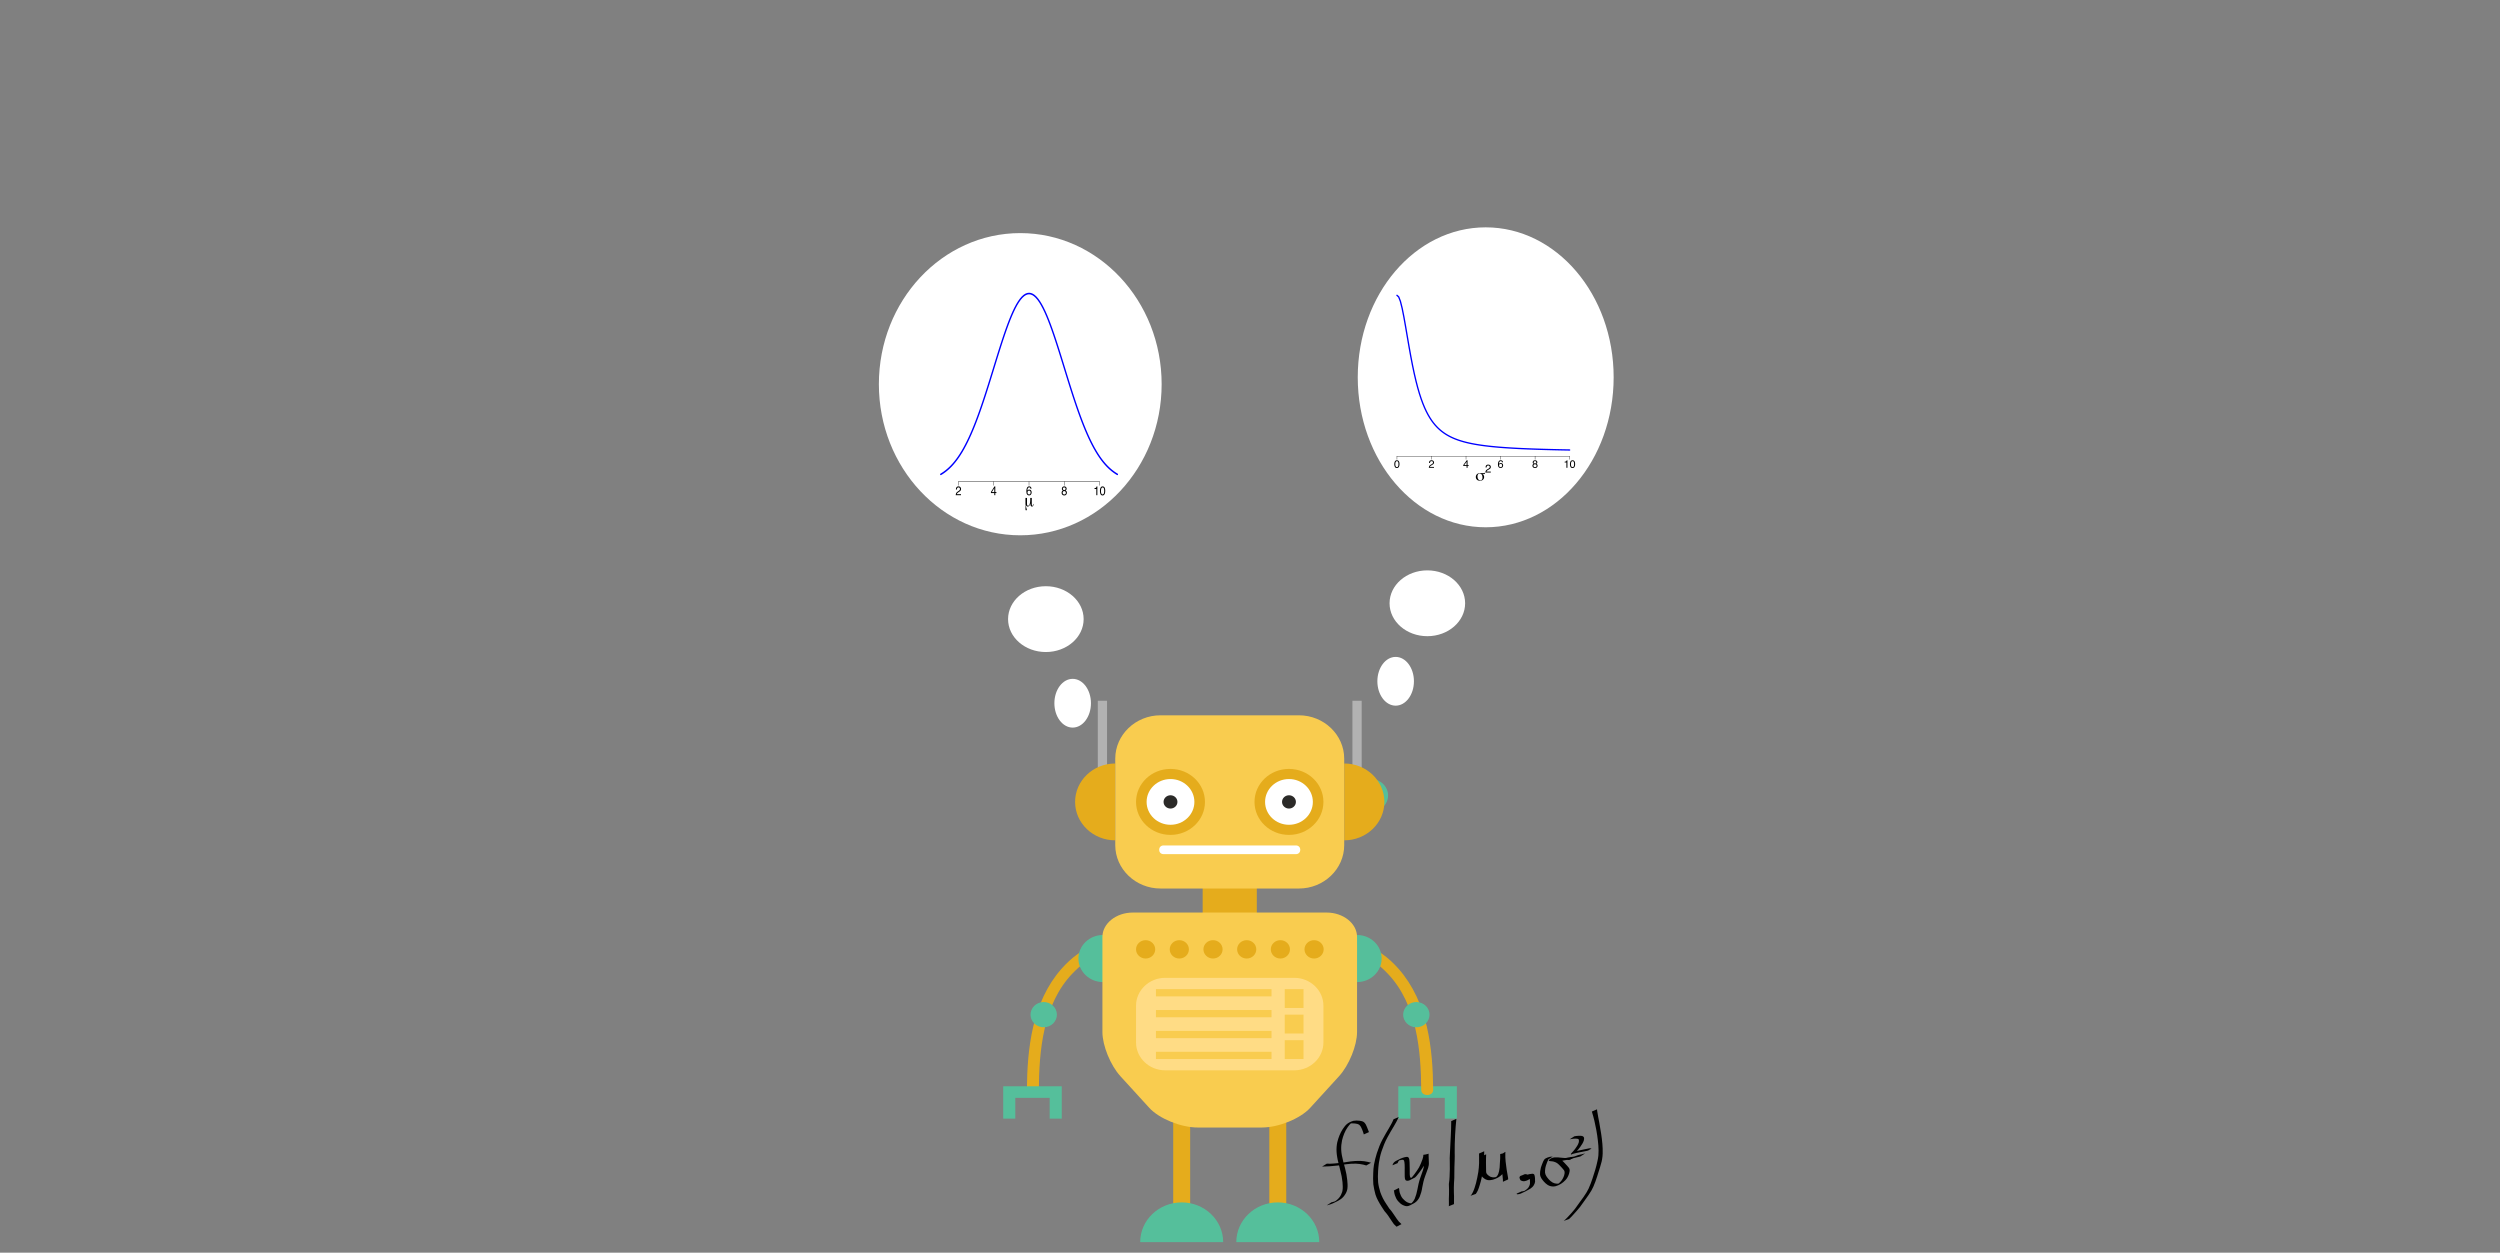 <?xml version="1.0" encoding="UTF-8" standalone="no"?>
<svg
   xmlns:dc="http://purl.org/dc/elements/1.1/"
   xmlns:cc="http://creativecommons.org/ns#"
   xmlns:rdf="http://www.w3.org/1999/02/22-rdf-syntax-ns#"
   xmlns:svg="http://www.w3.org/2000/svg"
   xmlns="http://www.w3.org/2000/svg"
   xmlns:xlink="http://www.w3.org/1999/xlink"
   xmlns:sodipodi="http://sodipodi.sourceforge.net/DTD/sodipodi-0.dtd"
   xmlns:inkscape="http://www.inkscape.org/namespaces/inkscape"
   version="1.1"
   id="svg226"
   xml:space="preserve"
   width="1143.06"
   height="572.742"
   viewBox="0 0 1143.06 572.742"
   sodipodi:docname="robot1_likelihood.svg.svg"
   inkscape:version="1.0.1 (c497b03c, 2020-09-10)"><rect x="0" y="0" width="1143.06" height="572.742" fill="#808080" stroke="none"/><defs
     id="defs230"><clipPath
       clipPathUnits="userSpaceOnUse"
       id="clipPath716"><path
         d="m 2941.42,1473.47 c -7.96,2.69 1.2,-1.23 7,-6.71 16.63,-15.73 27.79,-37.46 37.91,-59.61 55.88,-122.37 53.78,-275.22 52.43,-406.26 -0.43,-41.929 64.57,-41.902 65,0 1.51,147.15 -1.53,308.17 -63.87,444.67 -15.88,34.77 -42.62,77.52 -81.19,90.58 -39.81,13.5 -56.76,-49.29 -17.28,-62.67 z"
         id="path714" /></clipPath><clipPath
       clipPathUnits="userSpaceOnUse"
       id="clipPath740"><path
         d="m 2269.61,1473.47 c 7.96,2.69 -1.2,-1.23 -7,-6.71 -16.63,-15.73 -27.8,-37.46 -37.91,-59.61 -55.88,-122.37 -53.78,-275.22 -52.43,-406.26 0.43,-41.929 -64.57,-41.902 -65,0 -1.52,147.15 1.53,308.17 63.86,444.67 15.88,34.77 42.63,77.52 81.19,90.58 39.82,13.5 56.76,-49.29 17.29,-62.67 z"
         id="path738" /></clipPath><g
       id="g857"><symbol
         overflow="visible"
         id="glyph0-0"><path
           style="stroke:none"
           d="M 0.781,0 V -17.219 H 14.438 V 0 Z m 11.5,-2.156 V -15.062 H 2.938 v 12.906 z m 0,0"
           id="path830" /></symbol><symbol
         overflow="visible"
         id="glyph0-1"><path
           style="stroke:none"
           d="M 0.75,0 C 0.832,-1.445 1.129,-2.703 1.641,-3.766 2.16,-4.836 3.176,-5.812 4.688,-6.688 L 6.938,-8 c 1.008,-0.582 1.719,-1.082 2.125,-1.5 0.633,-0.645 0.953,-1.383 0.953,-2.219 0,-0.977 -0.293,-1.754 -0.875,-2.328 -0.586,-0.57 -1.367,-0.859 -2.344,-0.859 -1.449,0 -2.449,0.547 -3,1.641 -0.293,0.586 -0.453,1.398 -0.484,2.438 H 1.156 c 0.031,-1.457 0.301,-2.648 0.812,-3.578 0.914,-1.625 2.531,-2.438 4.844,-2.438 1.914,0 3.316,0.523 4.203,1.562 0.895,1.043 1.344,2.199 1.344,3.469 0,1.344 -0.477,2.492 -1.422,3.438 C 10.383,-7.812 9.406,-7.141 8,-6.359 L 6.391,-5.469 c -0.773,0.43 -1.375,0.836 -1.812,1.219 -0.781,0.68 -1.273,1.43 -1.469,2.25 h 9.156 v 2 z m 0,0"
           id="path833" /></symbol><symbol
         overflow="visible"
         id="glyph0-2"><path
           style="stroke:none"
           d="m 7.938,-5.938 v -7.609 L 2.562,-5.938 Z M 7.969,0 V -4.109 H 0.609 v -2.062 l 7.688,-10.656 h 1.781 V -5.938 h 2.469 v 1.828 h -2.469 V 0 Z m 0,0"
           id="path836" /></symbol><symbol
         overflow="visible"
         id="glyph0-3"><path
           style="stroke:none"
           d="m 7.016,-16.859 c 1.875,0 3.18,0.492 3.922,1.469 0.738,0.969 1.109,1.969 1.109,3 H 9.969 c -0.125,-0.664 -0.328,-1.188 -0.609,-1.562 C 8.859,-14.648 8.094,-15 7.062,-15 c -1.188,0 -2.133,0.547 -2.828,1.641 -0.688,1.086 -1.074,2.641 -1.156,4.672 0.488,-0.707 1.098,-1.238 1.828,-1.594 0.676,-0.312 1.426,-0.469 2.25,-0.469 1.406,0 2.629,0.453 3.672,1.359 1.051,0.898 1.578,2.234 1.578,4.016 0,1.523 -0.496,2.871 -1.484,4.047 C 9.93,-0.148 8.52,0.438 6.688,0.438 5.113,0.438 3.754,-0.156 2.609,-1.344 1.473,-2.539 0.906,-4.551 0.906,-7.375 c 0,-2.082 0.254,-3.852 0.766,-5.312 0.969,-2.781 2.75,-4.172 5.344,-4.172 z M 6.875,-1.438 c 1.102,0 1.93,-0.375 2.484,-1.125 0.551,-0.75 0.828,-1.629 0.828,-2.641 0,-0.863 -0.25,-1.68 -0.75,-2.453 -0.492,-0.781 -1.383,-1.172 -2.672,-1.172 -0.906,0 -1.703,0.305 -2.391,0.906 -0.68,0.605 -1.016,1.512 -1.016,2.719 0,1.062 0.305,1.961 0.922,2.688 0.625,0.719 1.488,1.078 2.594,1.078 z m 0,0"
           id="path839" /></symbol><symbol
         overflow="visible"
         id="glyph0-4"><path
           style="stroke:none"
           d="m 6.531,-9.75 c 0.926,0 1.648,-0.258 2.172,-0.781 C 9.234,-11.051 9.5,-11.672 9.5,-12.391 c 0,-0.625 -0.25,-1.195 -0.75,-1.719 -0.5,-0.52 -1.266,-0.781 -2.297,-0.781 -1.012,0 -1.746,0.262 -2.203,0.781 -0.449,0.523 -0.672,1.137 -0.672,1.844 0,0.781 0.289,1.398 0.875,1.844 C 5.035,-9.973 5.727,-9.75 6.531,-9.75 Z m 0.125,8.312 c 0.977,0 1.789,-0.266 2.438,-0.797 0.645,-0.531 0.969,-1.316 0.969,-2.359 0,-1.082 -0.336,-1.906 -1,-2.469 C 8.395,-7.625 7.539,-7.906 6.5,-7.906 c -1,0 -1.824,0.289 -2.469,0.859 -0.637,0.574 -0.953,1.367 -0.953,2.375 0,0.875 0.289,1.637 0.875,2.281 C 4.535,-1.754 5.438,-1.438 6.656,-1.438 Z m -3,-7.5 c -0.586,-0.25 -1.043,-0.547 -1.375,-0.891 -0.617,-0.625 -0.922,-1.438 -0.922,-2.438 0,-1.25 0.453,-2.32 1.359,-3.219 0.906,-0.895 2.191,-1.344 3.859,-1.344 1.602,0 2.863,0.43 3.781,1.281 0.914,0.844 1.375,1.828 1.375,2.953 0,1.055 -0.266,1.902 -0.797,2.547 -0.305,0.367 -0.766,0.727 -1.391,1.078 0.695,0.324 1.242,0.695 1.641,1.109 0.75,0.781 1.125,1.797 1.125,3.047 0,1.469 -0.5,2.719 -1.5,3.75 -0.992,1.031 -2.391,1.547 -4.203,1.547 -1.637,0 -3.016,-0.445 -4.141,-1.328 -1.125,-0.895 -1.688,-2.188 -1.688,-3.875 0,-0.988 0.238,-1.844 0.719,-2.562 0.488,-0.727 1.207,-1.281 2.156,-1.656 z m 0,0"
           id="path842" /></symbol><symbol
         overflow="visible"
         id="glyph0-5"><path
           style="stroke:none"
           d="M 2.297,-11.891 V -13.5 c 1.52,-0.145 2.582,-0.391 3.188,-0.734 0.602,-0.352 1.051,-1.18 1.344,-2.484 H 8.5 V 0 H 6.25 v -11.891 z m 0,0"
           id="path845" /></symbol><symbol
         overflow="visible"
         id="glyph0-6"><path
           style="stroke:none"
           d="m 6.5,-16.781 c 2.164,0 3.734,0.898 4.703,2.688 0.75,1.375 1.125,3.266 1.125,5.672 0,2.281 -0.34,4.172 -1.016,5.672 -0.992,2.137 -2.602,3.203 -4.828,3.203 -2.023,0 -3.523,-0.875 -4.5,-2.625 C 1.16,-3.629 0.75,-5.586 0.75,-8.047 c 0,-1.906 0.242,-3.547 0.734,-4.922 0.926,-2.539 2.598,-3.812 5.016,-3.812 z m -0.031,15.312 c 1.094,0 1.961,-0.484 2.609,-1.453 0.656,-0.969 0.984,-2.77 0.984,-5.406 0,-1.906 -0.234,-3.473 -0.703,-4.703 -0.469,-1.238 -1.383,-1.859 -2.734,-1.859 -1.242,0 -2.152,0.59 -2.734,1.766 -0.574,1.168 -0.859,2.887 -0.859,5.156 0,1.711 0.188,3.086 0.562,4.125 0.562,1.586 1.52,2.375 2.875,2.375 z m 0,0"
           id="path848" /></symbol><symbol
         overflow="visible"
         id="glyph1-0"><path
           style="stroke:none"
           d="m 1.797,6.359 v -31.75 h 18 v 31.75 z m 2.016,-2 h 13.984 v -27.719 H 3.812 Z m 0,0"
           id="path851" /></symbol><symbol
         overflow="visible"
         id="glyph1-1"><path
           style="stroke:none"
           d="m 5.984,-5.5 c 0,1.688 0.164,2.824 0.5,3.406 0.332,0.574 0.93,0.859 1.797,0.859 1.383,0 2.523,-0.961 3.422,-2.891 0.906,-1.926 1.359,-4.379 1.359,-7.359 v -4.688 h 3.328 v 11.812 c 0,1.074 0.109,1.867 0.328,2.375 0.219,0.5 0.562,0.75 1.031,0.75 0.508,0 0.895,-0.242 1.156,-0.734 0.258,-0.5 0.391,-1.238 0.391,-2.219 V -4.672 H 20.062 c 0.008,0.094 0.016,0.199 0.016,0.312 0.008,0.105 0.016,0.262 0.016,0.469 0,1.344 -0.289,2.383 -0.859,3.109 -0.562,0.73 -1.359,1.094 -2.391,1.094 -1.211,0 -2.121,-0.508 -2.734,-1.531 C 13.504,-2.25 13.195,-3.801 13.188,-5.875 12.633,-3.738 11.895,-2.172 10.969,-1.172 10.051,-0.18 8.891,0.312 7.484,0.312 6.43,0.312 5.555,0 4.859,-0.625 c -0.688,-0.625 -1.168,-1.547 -1.438,-2.766 -0.023,0.219 -0.031,0.559 -0.031,1.016 0,1.512 0.383,3.195 1.156,5.062 0.77,1.875 1.156,2.984 1.156,3.328 0,0.469 -0.137,0.836 -0.406,1.109 C 5.023,7.395 4.656,7.531 4.188,7.531 3.633,7.531 3.238,7.332 3,6.938 2.758,6.539 2.641,5.898 2.641,5.016 c 0,-0.219 0.02,-0.918 0.062,-2.094 C 2.754,1.742 2.781,0.676 2.781,-0.281 2.781,-1.145 2.758,-2.363 2.719,-3.938 2.688,-5.508 2.672,-6.645 2.672,-7.344 v -8.828 h 3.312 z m 0,0"
           id="path854" /></symbol></g><g
       id="g1585"><symbol
         overflow="visible"
         id="glyph0-0-5"><path
           style="stroke:none"
           d="M 0.781,0 V -17.219 H 14.438 V 0 Z m 11.5,-2.156 V -15.062 H 2.938 v 12.906 z m 0,0"
           id="path1552" /></symbol><symbol
         overflow="visible"
         id="glyph0-1-5"><path
           style="stroke:none"
           d="m 6.5,-16.781 c 2.164,0 3.734,0.898 4.703,2.688 0.75,1.375 1.125,3.266 1.125,5.672 0,2.281 -0.34,4.172 -1.016,5.672 -0.992,2.137 -2.602,3.203 -4.828,3.203 -2.023,0 -3.523,-0.875 -4.5,-2.625 C 1.16,-3.629 0.75,-5.586 0.75,-8.047 c 0,-1.906 0.242,-3.547 0.734,-4.922 0.926,-2.539 2.598,-3.812 5.016,-3.812 z m -0.031,15.312 c 1.094,0 1.961,-0.484 2.609,-1.453 0.656,-0.969 0.984,-2.77 0.984,-5.406 0,-1.906 -0.234,-3.473 -0.703,-4.703 -0.469,-1.238 -1.383,-1.859 -2.734,-1.859 -1.242,0 -2.152,0.59 -2.734,1.766 -0.574,1.168 -0.859,2.887 -0.859,5.156 0,1.711 0.188,3.086 0.562,4.125 0.562,1.586 1.52,2.375 2.875,2.375 z m 0,0"
           id="path1555" /></symbol><symbol
         overflow="visible"
         id="glyph0-2-6"><path
           style="stroke:none"
           d="M 0.75,0 C 0.832,-1.445 1.129,-2.703 1.641,-3.766 2.16,-4.836 3.176,-5.812 4.688,-6.688 L 6.938,-8 c 1.008,-0.582 1.719,-1.082 2.125,-1.5 0.633,-0.645 0.953,-1.383 0.953,-2.219 0,-0.977 -0.293,-1.754 -0.875,-2.328 -0.586,-0.57 -1.367,-0.859 -2.344,-0.859 -1.449,0 -2.449,0.547 -3,1.641 -0.293,0.586 -0.453,1.398 -0.484,2.438 H 1.156 c 0.031,-1.457 0.301,-2.648 0.812,-3.578 0.914,-1.625 2.531,-2.438 4.844,-2.438 1.914,0 3.316,0.523 4.203,1.562 0.895,1.043 1.344,2.199 1.344,3.469 0,1.344 -0.477,2.492 -1.422,3.438 C 10.383,-7.812 9.406,-7.141 8,-6.359 L 6.391,-5.469 c -0.773,0.43 -1.375,0.836 -1.812,1.219 -0.781,0.68 -1.273,1.43 -1.469,2.25 h 9.156 v 2 z m 0,0"
           id="path1558" /></symbol><symbol
         overflow="visible"
         id="glyph0-3-3"><path
           style="stroke:none"
           d="m 7.938,-5.938 v -7.609 L 2.562,-5.938 Z M 7.969,0 V -4.109 H 0.609 v -2.062 l 7.688,-10.656 h 1.781 V -5.938 h 2.469 v 1.828 h -2.469 V 0 Z m 0,0"
           id="path1561" /></symbol><symbol
         overflow="visible"
         id="glyph0-4-2"><path
           style="stroke:none"
           d="m 7.016,-16.859 c 1.875,0 3.18,0.492 3.922,1.469 0.738,0.969 1.109,1.969 1.109,3 H 9.969 c -0.125,-0.664 -0.328,-1.188 -0.609,-1.562 C 8.859,-14.648 8.094,-15 7.062,-15 c -1.188,0 -2.133,0.547 -2.828,1.641 -0.688,1.086 -1.074,2.641 -1.156,4.672 0.488,-0.707 1.098,-1.238 1.828,-1.594 0.676,-0.312 1.426,-0.469 2.25,-0.469 1.406,0 2.629,0.453 3.672,1.359 1.051,0.898 1.578,2.234 1.578,4.016 0,1.523 -0.496,2.871 -1.484,4.047 C 9.93,-0.148 8.52,0.438 6.688,0.438 5.113,0.438 3.754,-0.156 2.609,-1.344 1.473,-2.539 0.906,-4.551 0.906,-7.375 c 0,-2.082 0.254,-3.852 0.766,-5.312 0.969,-2.781 2.75,-4.172 5.344,-4.172 z M 6.875,-1.438 c 1.102,0 1.93,-0.375 2.484,-1.125 0.551,-0.75 0.828,-1.629 0.828,-2.641 0,-0.863 -0.25,-1.68 -0.75,-2.453 -0.492,-0.781 -1.383,-1.172 -2.672,-1.172 -0.906,0 -1.703,0.305 -2.391,0.906 -0.68,0.605 -1.016,1.512 -1.016,2.719 0,1.062 0.305,1.961 0.922,2.688 0.625,0.719 1.488,1.078 2.594,1.078 z m 0,0"
           id="path1564" /></symbol><symbol
         overflow="visible"
         id="glyph0-5-6"><path
           style="stroke:none"
           d="m 6.531,-9.75 c 0.926,0 1.648,-0.258 2.172,-0.781 C 9.234,-11.051 9.5,-11.672 9.5,-12.391 c 0,-0.625 -0.25,-1.195 -0.75,-1.719 -0.5,-0.52 -1.266,-0.781 -2.297,-0.781 -1.012,0 -1.746,0.262 -2.203,0.781 -0.449,0.523 -0.672,1.137 -0.672,1.844 0,0.781 0.289,1.398 0.875,1.844 C 5.035,-9.973 5.727,-9.75 6.531,-9.75 Z m 0.125,8.312 c 0.977,0 1.789,-0.266 2.438,-0.797 0.645,-0.531 0.969,-1.316 0.969,-2.359 0,-1.082 -0.336,-1.906 -1,-2.469 C 8.395,-7.625 7.539,-7.906 6.5,-7.906 c -1,0 -1.824,0.289 -2.469,0.859 -0.637,0.574 -0.953,1.367 -0.953,2.375 0,0.875 0.289,1.637 0.875,2.281 C 4.535,-1.754 5.438,-1.438 6.656,-1.438 Z m -3,-7.5 c -0.586,-0.25 -1.043,-0.547 -1.375,-0.891 -0.617,-0.625 -0.922,-1.438 -0.922,-2.438 0,-1.25 0.453,-2.32 1.359,-3.219 0.906,-0.895 2.191,-1.344 3.859,-1.344 1.602,0 2.863,0.43 3.781,1.281 0.914,0.844 1.375,1.828 1.375,2.953 0,1.055 -0.266,1.902 -0.797,2.547 -0.305,0.367 -0.766,0.727 -1.391,1.078 0.695,0.324 1.242,0.695 1.641,1.109 0.75,0.781 1.125,1.797 1.125,3.047 0,1.469 -0.5,2.719 -1.5,3.75 -0.992,1.031 -2.391,1.547 -4.203,1.547 -1.637,0 -3.016,-0.445 -4.141,-1.328 -1.125,-0.895 -1.688,-2.188 -1.688,-3.875 0,-0.988 0.238,-1.844 0.719,-2.562 0.488,-0.727 1.207,-1.281 2.156,-1.656 z m 0,0"
           id="path1567" /></symbol><symbol
         overflow="visible"
         id="glyph0-6-8"><path
           style="stroke:none"
           d="M 2.297,-11.891 V -13.5 c 1.52,-0.145 2.582,-0.391 3.188,-0.734 0.602,-0.352 1.051,-1.18 1.344,-2.484 H 8.5 V 0 H 6.25 v -11.891 z m 0,0"
           id="path1570" /></symbol><symbol
         overflow="visible"
         id="glyph1-0-9"><path
           style="stroke:none"
           d="m 1.797,6.359 v -31.75 h 18 v 31.75 z m 2.016,-2 h 13.984 v -27.719 H 3.812 Z m 0,0"
           id="path1573" /></symbol><symbol
         overflow="visible"
         id="glyph1-1-1"><path
           style="stroke:none"
           d="m 16.172,-6.844 c 0,-2.707 -0.562,-4.863 -1.688,-6.469 -1.117,-1.613 -2.602,-2.422 -4.453,-2.422 -1.617,0 -2.875,0.57 -3.781,1.703 -0.898,1.137 -1.344,2.742 -1.344,4.812 0,2.531 0.562,4.594 1.688,6.188 1.125,1.586 2.586,2.375 4.391,2.375 1.738,0 3.035,-0.508 3.891,-1.531 0.863,-1.031 1.297,-2.582 1.297,-4.656 z m -0.406,-7.688 c 1.332,0.68 2.332,1.559 3,2.641 0.664,1.086 1,2.371 1,3.859 0,2.48 -0.871,4.508 -2.609,6.078 -1.73,1.574 -4,2.359 -6.812,2.359 -2.656,0 -4.836,-0.785 -6.531,-2.359 -1.699,-1.57 -2.547,-3.562 -2.547,-5.969 0,-2.645 0.879,-4.77 2.641,-6.375 1.758,-1.602 4.098,-2.406 7.016,-2.406 0.582,0 1.664,0.043 3.25,0.125 1.594,0.086 2.879,0.125 3.859,0.125 0.969,0 1.688,-0.07 2.156,-0.219 0.477,-0.156 0.734,-0.395 0.766,-0.719 H 21.75 c -0.043,1.18 -0.281,1.992 -0.719,2.438 -0.43,0.438 -1.211,0.656 -2.344,0.656 -0.242,0 -0.543,-0.008 -0.906,-0.031 -0.367,-0.031 -1.039,-0.098 -2.016,-0.203 z m 0,0"
           id="path1576" /></symbol><symbol
         overflow="visible"
         id="glyph2-0"><path
           style="stroke:none"
           d="M 0.812,0 V -18.078 H 15.156 V 0 Z M 12.891,-2.266 V -15.812 h -9.812 v 13.547 z m 0,0"
           id="path1579" /></symbol><symbol
         overflow="visible"
         id="glyph2-1"><path
           style="stroke:none"
           d="m 0.781,0 c 0.082,-1.52 0.395,-2.844 0.938,-3.969 0.551,-1.125 1.617,-2.145 3.203,-3.062 L 7.281,-8.391 c 1.062,-0.613 1.805,-1.141 2.234,-1.578 0.664,-0.676 1,-1.457 1,-2.344 0,-1.02 -0.309,-1.832 -0.922,-2.438 -0.617,-0.602 -1.434,-0.906 -2.453,-0.906 -1.523,0 -2.574,0.574 -3.156,1.719 -0.312,0.625 -0.484,1.48 -0.516,2.562 h -2.25 c 0.02,-1.531 0.301,-2.781 0.844,-3.75 0.957,-1.707 2.656,-2.562 5.094,-2.562 2.008,0 3.477,0.547 4.406,1.641 0.938,1.094 1.406,2.309 1.406,3.641 0,1.418 -0.496,2.625 -1.484,3.625 -0.574,0.586 -1.605,1.289 -3.094,2.109 l -1.688,0.938 C 5.898,-5.285 5.27,-4.863 4.812,-4.469 3.988,-3.75 3.473,-2.957 3.266,-2.094 h 9.625 V 0 Z m 0,0"
           id="path1582" /></symbol></g><clipPath
       clipPathUnits="userSpaceOnUse"
       id="clipPath2934"><ellipse
         style="fill:#ffffff;stroke-width:28.427"
         id="ellipse2936"
         cx="3459.217"
         cy="-4356.919"
         rx="4484.085"
         ry="4534.057"
         clip-path="none"
         inkscape:transform-center-y="-2.229655"
         transform="scale(1,-1)" /></clipPath></defs><sodipodi:namedview
     pagecolor="#ffffff"
     bordercolor="#666666"
     borderopacity="1"
     objecttolerance="10"
     gridtolerance="10"
     guidetolerance="10"
     inkscape:pageopacity="0"
     inkscape:pageshadow="2"
     inkscape:window-width="1210"
     inkscape:window-height="797"
     id="namedview228"
     showgrid="false"
     inkscape:zoom="0.89699997"
     inkscape:cx="570.57936"
     inkscape:cy="278.44449"
     inkscape:window-x="141"
     inkscape:window-y="23"
     inkscape:window-maximized="0"
     inkscape:current-layer="g234"
     inkscape:document-rotation="0"
     fit-margin-top="0"
     fit-margin-left="0"
     fit-margin-right="0"
     fit-margin-bottom="0"
     inkscape:pagecheckerboard="true" /><g
     id="g234"
     inkscape:groupmode="layer"
     inkscape:label="ink_ext_XXXXXX"
     transform="matrix(1.333,0,0,-1.333,194.883,819.136)"><path
       d="m 254.374,341.661 c 0,-3.157 -2.761,-5.717 -6.167,-5.717 -3.406,0 -6.168,2.56 -6.168,5.717 0,3.158 2.761,5.718 6.168,5.718 3.405,0 6.167,-2.56 6.167,-5.718"
       style="fill:#55bf9b;fill-opacity:1;fill-rule:nonzero;stroke:none;stroke-width:0.104"
       id="path408" /><path
       d="m 317.588,341.661 c 0,-3.157 2.76,-5.717 6.166,-5.717 3.408,0 6.168,2.56 6.168,5.717 0,3.158 -2.76,5.718 -6.168,5.718 -3.405,0 -6.166,-2.56 -6.166,-5.718"
       style="fill:#55bf9b;fill-opacity:1;fill-rule:nonzero;stroke:none;stroke-width:0.104"
       id="path414" /><g
       id="g5875"
       transform="matrix(1.156,0,0,1.194,-54.989,-33.796)"><path
         d="m 353.371,221.615 h -3.588 v 5.967 h -10.195 v -5.967 h -3.588 v 9.293 h 17.37 v -9.293"
         style="fill:#55bf9b;fill-opacity:1;fill-rule:nonzero;stroke:none;stroke-width:0.104"
         id="path392" /><path
         d="m 274.237,187.629 h -5.029 v 36.11 h 5.029 v -36.11"
         style="fill:#e5ac1c;fill-opacity:1;fill-rule:nonzero;stroke:none;stroke-width:0.104"
         id="path396" /><path
         d="m 271.722,197.552 c -6.799,0 -12.308,-5.109 -12.308,-11.41 h 24.616 c 0,6.301 -5.511,11.41 -12.308,11.41"
         style="fill:#55bf9b;fill-opacity:1;fill-rule:nonzero;stroke:none;stroke-width:0.104"
         id="path398" /><path
         d="m 302.754,187.629 h -5.03 v 36.11 h 5.03 v -36.11"
         style="fill:#e5ac1c;fill-opacity:1;fill-rule:nonzero;stroke:none;stroke-width:0.104"
         id="path400" /><path
         d="m 300.239,197.552 c -6.798,0 -12.308,-5.109 -12.308,-11.41 h 24.614 c 0,6.301 -5.51,11.41 -12.307,11.41"
         style="fill:#55bf9b;fill-opacity:1;fill-rule:nonzero;stroke:none;stroke-width:0.104"
         id="path402" /><path
         d="m 248.316,268.763 c -3.583,-0.584 -6.695,-3.141 -8.958,-5.411 -8.82,-8.846 -9.942,-22.44 -10.021,-33.483 -0.015,-1.962 -3.555,-1.963 -3.541,0 0.084,11.715 1.517,25.185 10.258,34.775 2.72,2.986 6.771,6.312 11.322,7.053 2.231,0.363 3.183,-2.568 0.941,-2.934 v 0"
         style="fill:#e5ac1c;fill-opacity:1;fill-rule:nonzero;stroke:none;stroke-width:0.104"
         id="path380" /><path
         d="m 248.383,274.373 v -13.532 c -4.031,0 -7.297,3.03 -7.297,6.766 0,3.736 3.266,6.766 7.297,6.766"
         style="fill:#55bf9b;fill-opacity:1;fill-rule:nonzero;stroke:none;stroke-width:0.104"
         id="path382" /><path
         d="m 218.766,221.615 h 3.588 v 5.967 h 10.196 v -5.967 h 3.588 v 9.293 h -17.371 v -9.293"
         style="fill:#55bf9b;fill-opacity:1;fill-rule:nonzero;stroke:none;stroke-width:0.104"
         id="path384" /><path
         d="m 229.374,248.1 c 2.015,-0.722 4.279,0.205 5.06,2.073 0.779,1.869 -0.221,3.967 -2.237,4.691 -2.014,0.723 -4.278,-0.205 -5.058,-2.073 -0.781,-1.868 0.22,-3.967 2.235,-4.691"
         style="fill:#55bf9b;fill-opacity:1;fill-rule:nonzero;stroke:none;stroke-width:0.104"
         id="path386" /><path
         d="m 323.823,268.763 c 3.582,-0.584 6.695,-3.141 8.957,-5.411 8.82,-8.846 9.942,-22.44 10.022,-33.483 0.014,-1.962 3.554,-1.963 3.541,0 -0.084,11.715 -1.518,25.185 -10.258,34.775 -2.722,2.986 -6.771,6.312 -11.322,7.053 -2.232,0.363 -3.183,-2.568 -0.941,-2.934 v 0"
         style="fill:#e5ac1c;fill-opacity:1;fill-rule:nonzero;stroke:none;stroke-width:0.104"
         id="path388" /><path
         d="m 323.755,274.373 v -13.532 c 4.032,0 7.298,3.03 7.298,6.766 0,3.736 -3.266,6.766 -7.298,6.766"
         style="fill:#55bf9b;fill-opacity:1;fill-rule:nonzero;stroke:none;stroke-width:0.104"
         id="path390" /><path
         d="m 342.763,248.1 c -2.015,-0.722 -4.278,0.205 -5.059,2.073 -0.78,1.869 0.221,3.967 2.236,4.691 2.014,0.723 4.279,-0.205 5.059,-2.073 0.78,-1.868 -0.22,-3.967 -2.236,-4.691"
         style="fill:#55bf9b;fill-opacity:1;fill-rule:nonzero;stroke:none;stroke-width:0.104"
         id="path394" /><path
         d="m 294.011,275.46 h -16.062 v 12.839 h 16.062 v -12.839"
         style="fill:#e5ac1c;fill-opacity:1;fill-rule:nonzero;stroke:none;stroke-width:0.104"
         id="path404" /><path
         d="m 249.577,314.556 h -2.741 v 27.105 h 2.741 v -27.105"
         style="fill:#b2b2b2;fill-opacity:1;fill-rule:nonzero;stroke:none;stroke-width:0.104"
         id="path406" /><path
         d="m 252.003,323.637 c -6.576,0 -11.905,-4.942 -11.905,-11.038 0,-6.096 5.33,-11.038 11.905,-11.038 v 22.076"
         style="fill:#e5ac1c;fill-opacity:1;fill-rule:nonzero;stroke:none;stroke-width:0.104"
         id="path410" /><path
         d="m 322.385,314.556 h 2.741 v 27.105 h -2.741 v -27.105"
         style="fill:#b2b2b2;fill-opacity:1;fill-rule:nonzero;stroke:none;stroke-width:0.104"
         id="path412" /><path
         d="m 319.959,323.637 c 6.575,0 11.905,-4.942 11.905,-11.038 0,-6.096 -5.331,-11.038 -11.905,-11.038 v 22.076"
         style="fill:#e5ac1c;fill-opacity:1;fill-rule:nonzero;stroke:none;stroke-width:0.104"
         id="path416" /><path
         d="m 319.945,300.159 c 0,-6.841 -6.038,-12.439 -13.417,-12.439 h -41.093 c -7.383,0 -13.419,5.598 -13.419,12.439 v 24.88 c 0,6.842 6.036,12.439 13.419,12.439 h 41.093 c 7.378,0 13.417,-5.597 13.417,-12.439 v -24.88"
         style="fill:#f9cc4f;fill-opacity:1;fill-rule:nonzero;stroke:none;stroke-width:0.104"
         id="path418" /><path
         d="m 278.63,312.599 c 0,-5.235 -4.578,-9.478 -10.225,-9.478 -5.648,0 -10.226,4.243 -10.226,9.478 0,5.235 4.578,9.479 10.226,9.479 5.647,0 10.225,-4.244 10.225,-9.479"
         style="fill:#e5ac1c;fill-opacity:1;fill-rule:nonzero;stroke:none;stroke-width:0.104"
         id="path420" /><path
         d="m 275.493,312.599 c 0,-3.63 -3.175,-6.571 -7.088,-6.571 -3.916,0 -7.089,2.941 -7.089,6.571 0,3.629 3.173,6.571 7.089,6.571 3.913,0 7.088,-2.942 7.088,-6.571"
         style="fill:#ffffff;fill-opacity:1;fill-rule:nonzero;stroke:none;stroke-width:0.104"
         id="path422" /><path
         d="m 270.464,312.599 c 0,-1.054 -0.922,-1.91 -2.059,-1.91 -1.138,0 -2.059,0.856 -2.059,1.91 0,1.055 0.921,1.91 2.059,1.91 1.137,0 2.059,-0.855 2.059,-1.91"
         style="fill:#2b2a28;fill-opacity:1;fill-rule:nonzero;stroke:none;stroke-width:0.104"
         id="path424" /><path
         d="m 313.781,312.599 c 0,-5.235 -4.578,-9.478 -10.224,-9.478 -5.648,0 -10.226,4.243 -10.226,9.478 0,5.235 4.578,9.479 10.226,9.479 5.646,0 10.224,-4.244 10.224,-9.479"
         style="fill:#e5ac1c;fill-opacity:1;fill-rule:nonzero;stroke:none;stroke-width:0.104"
         id="path426" /><path
         d="m 310.644,312.599 c 0,-3.63 -3.173,-6.571 -7.087,-6.571 -3.916,0 -7.089,2.941 -7.089,6.571 0,3.629 3.173,6.571 7.089,6.571 3.913,0 7.087,-2.942 7.087,-6.571"
         style="fill:#ffffff;fill-opacity:1;fill-rule:nonzero;stroke:none;stroke-width:0.104"
         id="path428" /><path
         d="m 305.616,312.599 c 0,-1.054 -0.922,-1.91 -2.059,-1.91 -1.138,0 -2.06,0.856 -2.06,1.91 0,1.055 0.922,1.91 2.06,1.91 1.137,0 2.059,-0.855 2.059,-1.91"
         style="fill:#2b2a28;fill-opacity:1;fill-rule:nonzero;stroke:none;stroke-width:0.104"
         id="path430" /><path
         d="m 266.346,297.593 c 13.089,0 26.18,0 39.269,0 1.74,0 1.74,2.5 0,2.5 -13.09,0 -26.181,0 -39.269,0 -1.74,0 -1.74,-2.5 0,-2.5 v 0"
         style="fill:#ffffff;fill-opacity:1;fill-rule:nonzero;stroke:none;stroke-width:0.104"
         id="path432" /><path
         d="m 295.005,280.816 c -4.964,0 -13.087,0 -18.05,0 h -19.726 c -4.963,0 -9.024,-3.15 -9.024,-7 v -27.354 c 0,-3.851 2.398,-9.543 5.328,-12.651 l 8.577,-9.098 c 2.93,-3.108 9.388,-5.651 14.352,-5.651 h 0.494 c 4.963,0 13.085,0 18.05,0 h 0.496 c 4.962,0 11.421,2.543 14.351,5.651 l 8.576,9.098 c 2.93,3.108 5.327,8.8 5.327,12.651 v 27.354 c 0,3.85 -4.061,7 -9.024,7 H 295.005"
         style="fill:#f9cc4f;fill-opacity:1;fill-rule:nonzero;stroke:none;stroke-width:0.104"
         id="path434" /><path
         d="m 263.869,270.245 c 0,-1.456 -1.274,-2.638 -2.844,-2.638 -1.571,0 -2.846,1.182 -2.846,2.638 0,1.456 1.275,2.636 2.846,2.636 1.571,0 2.844,-1.18 2.844,-2.636"
         style="fill:#e5ac1c;fill-opacity:1;fill-rule:nonzero;stroke:none;stroke-width:0.104"
         id="path436" /><path
         d="m 273.865,270.245 c 0,-1.456 -1.273,-2.638 -2.844,-2.638 -1.571,0 -2.844,1.182 -2.844,2.638 0,1.456 1.274,2.636 2.844,2.636 1.572,0 2.844,-1.18 2.844,-2.636"
         style="fill:#e5ac1c;fill-opacity:1;fill-rule:nonzero;stroke:none;stroke-width:0.104"
         id="path438" /><path
         d="m 283.863,270.245 c 0,-1.456 -1.274,-2.638 -2.846,-2.638 -1.572,0 -2.844,1.182 -2.844,2.638 0,1.456 1.273,2.636 2.844,2.636 1.572,0 2.846,-1.18 2.846,-2.636"
         style="fill:#e5ac1c;fill-opacity:1;fill-rule:nonzero;stroke:none;stroke-width:0.104"
         id="path440" /><path
         d="m 293.859,270.245 c 0,-1.456 -1.274,-2.638 -2.843,-2.638 -1.573,0 -2.846,1.182 -2.846,2.638 0,1.456 1.273,2.636 2.846,2.636 1.569,0 2.843,-1.18 2.843,-2.636"
         style="fill:#e5ac1c;fill-opacity:1;fill-rule:nonzero;stroke:none;stroke-width:0.104"
         id="path442" /><path
         d="m 303.855,270.245 c 0,-1.456 -1.275,-2.638 -2.846,-2.638 -1.571,0 -2.843,1.182 -2.843,2.638 0,1.456 1.273,2.636 2.843,2.636 1.571,0 2.846,-1.18 2.846,-2.636"
         style="fill:#e5ac1c;fill-opacity:1;fill-rule:nonzero;stroke:none;stroke-width:0.104"
         id="path444" /><path
         d="m 313.852,270.245 c 0,-1.456 -1.274,-2.638 -2.844,-2.638 -1.573,0 -2.846,1.182 -2.846,2.638 0,1.456 1.273,2.636 2.846,2.636 1.571,0 2.844,-1.18 2.844,-2.636"
         style="fill:#e5ac1c;fill-opacity:1;fill-rule:nonzero;stroke:none;stroke-width:0.104"
         id="path446" /><path
         d="m 313.781,243.493 c 0,-4.401 -3.882,-8 -8.629,-8 h -38.343 c -4.745,0 -8.629,3.599 -8.629,8 v 10.565 c 0,4.4 3.884,8 8.629,8 h 38.343 c 4.747,0 8.629,-3.6 8.629,-8 v -10.565"
         style="fill:#ffdc85;fill-opacity:1;fill-rule:nonzero;stroke:none;stroke-width:0.104"
         id="path448" /><path
         d="m 298.381,256.733 h -34.297 v 2.085 h 34.297 v -2.085"
         style="fill:#f9cc4f;fill-opacity:1;fill-rule:nonzero;stroke:none;stroke-width:0.104"
         id="path450" /><path
         d="m 298.381,244.733 h -34.297 v 2.085 h 34.297 v -2.085"
         style="fill:#f9cc4f;fill-opacity:1;fill-rule:nonzero;stroke:none;stroke-width:0.104"
         id="path452" /><path
         d="m 298.381,250.733 h -34.297 v 2.085 h 34.297 v -2.085"
         style="fill:#f9cc4f;fill-opacity:1;fill-rule:nonzero;stroke:none;stroke-width:0.104"
         id="path454" /><path
         d="m 298.381,238.733 h -34.297 v 2.085 h 34.297 v -2.085"
         style="fill:#f9cc4f;fill-opacity:1;fill-rule:nonzero;stroke:none;stroke-width:0.104"
         id="path456" /><path
         d="m 307.877,253.404 h -5.574 v 5.414 h 5.574 v -5.414"
         style="fill:#f9cc4f;fill-opacity:1;fill-rule:nonzero;stroke:none;stroke-width:0.104"
         id="path458" /><path
         d="m 307.877,246.068 h -5.574 v 5.414 h 5.574 v -5.414"
         style="fill:#f9cc4f;fill-opacity:1;fill-rule:nonzero;stroke:none;stroke-width:0.104"
         id="path460" /><path
         d="m 307.877,238.733 h -5.574 v 5.414 h 5.574 v -5.414"
         style="fill:#f9cc4f;fill-opacity:1;fill-rule:nonzero;stroke:none;stroke-width:0.104"
         id="path462" /></g><ellipse
       style="fill:#ffffff;stroke-width:0.75"
       id="path1207"
       cx="221.73"
       cy="-373.298"
       transform="scale(1,-1)"
       rx="6.271"
       ry="8.361" /><ellipse
       style="fill:#ffffff;stroke-width:0.75"
       id="path1209"
       cx="212.532"
       cy="-402.144"
       transform="scale(1,-1)"
       rx="12.96"
       ry="11.288" /><g
       id="g1239"
       transform="matrix(0.8,0,0,0.805,184.898,43.565)"><ellipse
         style="fill:#ffffff;stroke-width:0.75"
         id="path1213"
         cx="23.569"
         cy="-545.539"
         transform="scale(1,-1)"
         rx="60.619"
         ry="64.381" /><g
         id="surface21"
         transform="matrix(0.197,0,0,-0.224,-25.16,600.486)"
         inkscape:transform-center-y="-0.9008508"><path
           style="fill:none;stroke:#0000ff;stroke-width:3;stroke-linecap:round;stroke-linejoin:round;stroke-miterlimit:10;stroke-opacity:1"
           d="m 74.398,416.801 3.84,-2.082 3.84,-2.309 3.844,-2.547 3.84,-2.805 3.84,-3.074 3.84,-3.371 3.84,-3.676 3.84,-3.996 3.84,-4.34 3.84,-4.688 3.84,-5.055 3.84,-5.43 3.84,-5.816 3.84,-6.211 3.84,-6.609 3.84,-7.008 3.84,-7.41 3.84,-7.805 3.84,-8.199 3.84,-8.574 3.84,-8.941 3.84,-9.285 3.84,-9.613 3.84,-9.906 3.84,-10.176 3.84,-10.402 3.84,-10.598 3.844,-10.75 3.84,-10.848 7.68,-21.805 3.84,-10.848 3.84,-10.734 3.84,-10.555 3.84,-10.324 3.84,-10.027 3.84,-9.668 3.84,-9.246 3.84,-8.766 3.84,-8.227 3.84,-7.633 3.84,-6.98 3.84,-6.289 3.84,-5.543 3.84,-4.762 3.84,-3.945 3.84,-3.102 3.84,-2.23 3.84,-1.344 3.84,-0.449 3.84,0.449 3.84,1.344 3.844,2.23 3.84,3.102 3.84,3.945 3.84,4.762 3.84,5.543 3.84,6.289 3.84,6.98 3.84,7.633 3.84,8.227 3.84,8.766 3.84,9.246 3.84,9.668 3.84,10.027 3.84,10.324 3.84,10.555 3.84,10.734 3.84,10.848 7.68,21.805 3.84,10.848 3.84,10.75 3.84,10.598 3.84,10.402 3.84,10.176 3.84,9.906 3.844,9.613 3.84,9.285 3.84,8.941 3.84,8.574 3.84,8.199 3.84,7.805 3.84,7.41 3.84,7.008 3.84,6.609 3.84,6.211 3.84,5.816 3.84,5.43 3.84,5.055 3.84,4.688 3.84,4.34 3.84,3.996 3.84,3.676 3.84,3.371 3.84,3.074 3.84,2.805 3.84,2.547 3.84,2.309 3.84,2.082"
           id="path861" /><path
           style="fill:none;stroke:#000000;stroke-width:0.75;stroke-linecap:round;stroke-linejoin:round;stroke-miterlimit:10;stroke-opacity:1"
           d="M 112.801,430.559 H 420"
           id="path863" /><path
           style="fill:none;stroke:#000000;stroke-width:0.75;stroke-linecap:round;stroke-linejoin:round;stroke-miterlimit:10;stroke-opacity:1"
           d="m 112.801,430.559 v 7.203"
           id="path865" /><path
           style="fill:none;stroke:#000000;stroke-width:0.75;stroke-linecap:round;stroke-linejoin:round;stroke-miterlimit:10;stroke-opacity:1"
           d="m 189.602,430.559 v 7.203"
           id="path867" /><path
           style="fill:none;stroke:#000000;stroke-width:0.75;stroke-linecap:round;stroke-linejoin:round;stroke-miterlimit:10;stroke-opacity:1"
           d="m 266.398,430.559 v 7.203"
           id="path869" /><path
           style="fill:none;stroke:#000000;stroke-width:0.75;stroke-linecap:round;stroke-linejoin:round;stroke-miterlimit:10;stroke-opacity:1"
           d="m 343.199,430.559 v 7.203"
           id="path871" /><path
           style="fill:none;stroke:#000000;stroke-width:0.75;stroke-linecap:round;stroke-linejoin:round;stroke-miterlimit:10;stroke-opacity:1"
           d="m 420,430.559 v 7.203"
           id="path873" /><g
           style="fill:#000000;fill-opacity:1"
           id="g877"><use
             xlink:href="#glyph0-1"
             x="106.129"
             y="456.48"
             id="use875"
             width="100%"
             height="100%" /></g><g
           style="fill:#000000;fill-opacity:1"
           id="g881"><use
             xlink:href="#glyph0-2"
             x="182.93"
             y="456.48"
             id="use879"
             width="100%"
             height="100%" /></g><g
           style="fill:#000000;fill-opacity:1"
           id="g885"><use
             xlink:href="#glyph0-3"
             x="259.727"
             y="456.48"
             id="use883"
             width="100%"
             height="100%" /></g><g
           style="fill:#000000;fill-opacity:1"
           id="g889"><use
             xlink:href="#glyph0-4"
             x="336.527"
             y="456.48"
             id="use887"
             width="100%"
             height="100%" /></g><g
           style="fill:#000000;fill-opacity:1"
           id="g895"><use
             xlink:href="#glyph0-5"
             x="406.652"
             y="456.48"
             id="use891"
             width="100%"
             height="100%" /><use
             xlink:href="#glyph0-6"
             x="420"
             y="456.48"
             id="use893"
             width="100%"
             height="100%" /></g><g
           style="fill:#000000;fill-opacity:1"
           id="g899"><use
             xlink:href="#glyph1-1"
             x="256.027"
             y="477.758"
             id="use897"
             width="100%"
             height="100%" /></g></g></g><ellipse
       style="fill:#ffffff;stroke-width:0.75"
       id="path1207-2"
       cx="332.515"
       cy="-380.823"
       rx="6.271"
       ry="8.361"
       transform="scale(1,-1)" /><ellipse
       style="fill:#ffffff;stroke-width:0.75"
       id="path1209-1"
       cx="343.385"
       cy="-407.579"
       rx="12.96"
       ry="11.288"
       transform="scale(1,-1)" /><g
       id="g1722"
       transform="matrix(0.724,0,0,0.799,100.263,41.852)"><ellipse
         style="fill:#ffffff;stroke-width:0.75"
         id="path1213-7"
         cx="363.452"
         cy="-554.736"
         transform="scale(1,-1)"
         rx="60.619"
         ry="64.381" /><g
         id="surface26"
         transform="matrix(0.213,0,0,-0.193,305.562,603.981)"><path
           style="fill:none;stroke:#0000ff;stroke-width:3;stroke-linecap:round;stroke-linejoin:round;stroke-miterlimit:10;stroke-opacity:1"
           d="m 74.398,72.801 3.84,3.438 3.84,9.926 3.844,15.324 3.84,19.234 3.84,21.566 3.84,22.48 3.84,22.289 3.84,21.328 3.84,19.898 3.84,18.234 3.84,16.508 3.84,14.82 3.84,13.234 3.84,11.781 3.84,10.473 3.84,9.309 3.84,8.277 3.84,7.375 3.84,6.578 3.84,5.879 3.84,5.266 3.84,4.727 3.84,4.258 3.84,3.84 3.84,3.473 3.84,3.152 3.84,2.859 3.844,2.609 3.84,2.379 3.84,2.18 3.84,1.996 3.84,1.836 3.84,1.691 3.84,1.559 3.84,1.441 3.84,1.332 3.84,1.238 3.84,1.148 3.84,1.066 3.84,0.996 3.84,0.93 3.84,0.871 3.84,0.812 3.84,0.762 3.84,0.715 3.84,0.672 3.84,0.629 3.84,0.598 3.84,0.559 3.84,0.527 3.84,0.5 3.84,0.473 3.844,0.449 3.84,0.422 3.84,0.402 3.84,0.383 3.84,0.363 3.84,0.344 3.84,0.328 3.84,0.312 3.84,0.297 3.84,0.281 3.84,0.273 3.84,0.258 3.84,0.246 3.84,0.234 3.84,0.227 3.84,0.219 3.84,0.207 3.84,0.199 3.84,0.188 3.84,0.184 3.84,0.176 3.84,0.168 3.84,0.164 3.84,0.156 3.84,0.148 3.844,0.145 3.84,0.141 3.84,0.133 3.84,0.129 3.84,0.125 3.84,0.121 3.84,0.117 7.68,0.219 3.84,0.105 3.84,0.102 3.84,0.098 3.84,0.094 7.68,0.18 3.84,0.086 7.68,0.164 3.84,0.078 7.68,0.148 7.68,0.141"
           id="path1589" /><path
           style="fill:none;stroke:#000000;stroke-width:0.75;stroke-linecap:round;stroke-linejoin:round;stroke-miterlimit:10;stroke-opacity:1"
           d="M 74.398,430.559 H 458.398"
           id="path1591" /><path
           style="fill:none;stroke:#000000;stroke-width:0.75;stroke-linecap:round;stroke-linejoin:round;stroke-miterlimit:10;stroke-opacity:1"
           d="m 74.398,430.559 v 7.203"
           id="path1593" /><path
           style="fill:none;stroke:#000000;stroke-width:0.75;stroke-linecap:round;stroke-linejoin:round;stroke-miterlimit:10;stroke-opacity:1"
           d="m 151.199,430.559 v 7.203"
           id="path1595" /><path
           style="fill:none;stroke:#000000;stroke-width:0.75;stroke-linecap:round;stroke-linejoin:round;stroke-miterlimit:10;stroke-opacity:1"
           d="m 228,430.559 v 7.203"
           id="path1597" /><path
           style="fill:none;stroke:#000000;stroke-width:0.75;stroke-linecap:round;stroke-linejoin:round;stroke-miterlimit:10;stroke-opacity:1"
           d="m 304.801,430.559 v 7.203"
           id="path1599" /><path
           style="fill:none;stroke:#000000;stroke-width:0.75;stroke-linecap:round;stroke-linejoin:round;stroke-miterlimit:10;stroke-opacity:1"
           d="m 381.602,430.559 v 7.203"
           id="path1601" /><path
           style="fill:none;stroke:#000000;stroke-width:0.75;stroke-linecap:round;stroke-linejoin:round;stroke-miterlimit:10;stroke-opacity:1"
           d="m 458.398,430.559 v 7.203"
           id="path1603" /><g
           style="fill:#000000;fill-opacity:1"
           id="g1607"><use
             xlink:href="#glyph0-1-5"
             x="67.727"
             y="456.48"
             id="use1605"
             width="100%"
             height="100%" /></g><g
           style="fill:#000000;fill-opacity:1"
           id="g1611"><use
             xlink:href="#glyph0-2-6"
             x="144.527"
             y="456.48"
             id="use1609"
             width="100%"
             height="100%" /></g><g
           style="fill:#000000;fill-opacity:1"
           id="g1615"><use
             xlink:href="#glyph0-3-3"
             x="221.328"
             y="456.48"
             id="use1613"
             width="100%"
             height="100%" /></g><g
           style="fill:#000000;fill-opacity:1"
           id="g1619"><use
             xlink:href="#glyph0-4-2"
             x="298.129"
             y="456.48"
             id="use1617"
             width="100%"
             height="100%" /></g><g
           style="fill:#000000;fill-opacity:1"
           id="g1623"><use
             xlink:href="#glyph0-5-6"
             x="374.93"
             y="456.48"
             id="use1621"
             width="100%"
             height="100%" /></g><g
           style="fill:#000000;fill-opacity:1"
           id="g1629"><use
             xlink:href="#glyph0-6-8"
             x="445.051"
             y="456.48"
             id="use1625"
             width="100%"
             height="100%" /><use
             xlink:href="#glyph0-1-5"
             x="458.398"
             y="456.48"
             id="use1627"
             width="100%"
             height="100%" /></g><g
           style="fill:#000000;fill-opacity:1"
           id="g1633"><use
             xlink:href="#glyph1-1-1"
             x="248.539"
             y="484.875"
             id="use1631"
             width="100%"
             height="100%" /></g><g
           style="fill:#000000;fill-opacity:1"
           id="g1637"><use
             xlink:href="#glyph2-1"
             x="270.246"
             y="466.992"
             id="use1635"
             width="100%"
             height="100%" /></g></g></g><g
       inkscape:label="Layer 1"
       id="layer1"
       transform="matrix(0.417,0,0,-0.408,225.082,255.705)"><path
         style="fill:#000000;stroke-width:48.341"
         id="path3450"
         d="m 235.669,72.344 c -0.547,-1.382 -1.072,-2.77 -1.589,-4.162 -0.54,-1.464 -1.205,-2.898 -2.382,-4.063 -1.003,-0.877 -2.357,-1.132 -3.709,-1.339 -1.687,-0.207 -3.397,-0.247 -5.069,0.059 -4.913,1.512 -6.417,3.427 -8.772,6.88 -2.237,3.516 -3.587,7.259 -4.549,11.167 -0.532,2.654 -0.719,5.356 -0.564,8.047 0.111,1.935 0.234,2.514 0.508,4.43 0.123,0.694 0.227,1.39 0.369,2.082 0.225,1.099 0.735,3.078 1.001,4.174 0.416,1.712 0.815,3.427 1.233,5.139 0.857,3.195 1.431,6.43 1.765,9.696 0.166,2.371 0.392,4.774 -0.028,7.137 -0.063,0.354 -0.161,0.703 -0.242,1.055 -0.489,1.69 -1.287,3.323 -2.414,4.771 -0.233,0.3 -0.504,0.577 -0.755,0.866 -1.282,1.416 -2.924,2.513 -4.726,3.382 6.054,-2.921 2.87,-1.43 1.408,-0.926 -0.513,0.177 -1.034,0.324 -1.562,0.46 -0.228,0.064 -0.464,0.097 -0.698,0.141 0,0 -3.848,2.519 -3.848,2.519 v 0 c 0.266,-0.034 0.524,-0.105 0.79,-0.144 2.962,-0.756 5.614,-2.028 8.225,-3.49 1.768,-0.924 3.37,-2.06 4.599,-3.515 1.433,-1.754 2.601,-3.672 3.086,-5.801 0.068,-0.359 0.156,-0.716 0.205,-1.077 0.322,-2.373 0.066,-4.78 -0.124,-7.151 -0.353,-3.281 -0.896,-6.541 -1.765,-9.753 -1.021,-3.743 -2.056,-7.492 -2.721,-11.298 -0.27,-1.896 -0.4,-2.478 -0.481,-4.396 -0.113,-2.681 0.132,-5.365 0.683,-8.004 0.948,-3.862 2.293,-7.649 4.642,-11.062 0.893,-1.228 1.762,-2.456 2.931,-3.507 0.255,-0.23 1.149,-0.774 0.81,-0.65 -0.956,0.35 -4.857,2.29 -2.726,1.304 1.61,-0.441 3.313,-0.401 4.973,-0.211 1.254,0.173 2.529,0.382 3.518,1.127 1.199,1.079 1.814,2.473 2.349,3.879 0.518,1.378 1.055,2.763 1.405,4.179 0,0 4.226,-1.947 4.226,-1.947 z" /><path
         style="fill:#000000;stroke-width:48.341"
         id="path3452"
         d="m 197.086,101.334 c 2.069,-0.01 4.129,-0.103 6.191,-0.252 2.374,-0.232 4.755,-0.4 7.121,-0.687 2.123,-0.329 4.236,-0.698 6.361,-1.013 2.668,-0.398 5.369,-0.531 8.071,-0.508 2.116,0.033 4.202,0.378 6.247,0.831 0.818,0.194 1.619,0.439 2.418,0.687 0,0 3.912,-2.305 3.912,-2.305 v 0 c -0.834,-0.229 -1.661,-0.482 -2.51,-0.668 -2.085,-0.468 -4.216,-0.807 -6.373,-0.871 -2.715,-0.024 -5.432,0.084 -8.118,0.452 -2.111,0.293 -4.214,0.628 -6.311,0.987 -2.373,0.338 -4.769,0.503 -7.156,0.744 -1.991,0.142 -3.983,0.281 -5.983,0.161 0,0 -3.871,2.443 -3.871,2.443 z" /><path
         style="fill:#000000;stroke-width:48.341"
         id="path3458"
         d="m 259.302,98.403 c 0.23,-1.132 0.974,-2.193 2.056,-2.868 0.34,-0.212 0.724,-0.365 1.086,-0.547 -3.917,2.083 -3.52,1.679 -1.723,1.118 0.491,-0.153 1.2,-0.336 1.721,-0.431 0.628,-0.114 0.574,-0.088 1.158,-0.072 0.139,0.047 0.294,0.066 0.416,0.141 0.891,0.55 0.93,2.872 0.996,3.709 0.109,1.818 0.067,3.639 0.049,5.459 -9.2e-4,1.583 -0.041,3.167 0.029,4.749 0.092,1.065 0.062,2.228 0.768,3.146 0.915,0.679 2.049,0.499 3.07,0.123 1.539,-0.807 3.12,-1.557 4.618,-2.42 0.264,-0.152 1.244,-1.262 1.372,-1.413 0.802,-0.941 1.544,-1.919 2.262,-2.908 1.352,-1.912 2.749,-3.798 3.843,-5.834 1.064,-2.196 1.94,-4.457 2.763,-6.729 0.432,-1.034 0.567,-2.143 0.936,-3.19 0.021,0.003 0.081,3.71e-4 0.062,0.009 -4.894,2.304 -4.456,0.866 -4.171,3.896 0.15,1.718 0.193,3.441 0.218,5.164 0.115,1.609 -0.202,3.164 -0.672,4.709 -0.741,2.214 -1.541,4.414 -2.275,6.63 -1.152,3.226 -1.745,6.575 -2.394,9.898 -0.456,2.601 -1.173,5.153 -2.163,7.638 -0.916,1.927 -2.232,3.73 -4.264,4.902 -0.283,0.163 -0.592,0.29 -0.888,0.436 1.068,-0.565 2.191,-1.057 3.203,-1.695 0.212,-0.133 -0.503,0.13 -0.763,0.157 -1.141,0.117 -2.181,-0.279 -3.176,-0.702 -1.568,-0.774 -2.803,-1.935 -3.886,-3.167 -1.253,-1.452 -1.961,-3.151 -2.518,-4.881 -0.313,-1.104 -0.478,-2.235 -0.515,-3.37 -0.038,-0.264 -0.092,-0.526 -0.251,-0.756 0,0 -4.134,2.149 -4.134,2.149 v 0 c 0.07,0.103 0.164,0.338 0.168,0.501 0.12,1.148 0.336,2.284 0.674,3.399 0.607,1.763 1.335,3.511 2.615,5.001 1.104,1.288 2.342,2.527 3.962,3.341 1.03,0.472 2.144,0.935 3.341,0.922 2.057,-0.023 4.24,-1.707 5.588,-2.345 0.279,-0.158 0.571,-0.3 0.836,-0.474 1.947,-1.278 3.183,-3.134 4.076,-5.071 0.994,-2.493 1.719,-5.043 2.062,-7.67 0.585,-3.339 1.301,-6.665 2.491,-9.886 0.747,-2.243 1.636,-4.448 2.391,-6.689 0.486,-1.637 0.723,-3.096 0.595,-4.797 -0.03,-1.735 -0.058,-3.471 -0.18,-5.203 -0.027,-0.552 -0.045,-1.098 -0.034,-1.651 0.002,-0.099 0.112,-0.329 0.005,-0.296 -4.434,1.37 -4.666,0.302 -4.317,1.715 -0.132,1.042 -0.448,2.062 -0.754,3.073 -0.782,2.265 -1.666,4.51 -2.78,6.67 -1.14,1.996 -2.489,3.891 -3.844,5.782 -0.948,1.261 -1.9,2.569 -3.107,3.66 -0.225,0.203 -1.011,0.69 -0.716,0.574 1.177,-0.463 2.262,-1.085 3.393,-1.628 -0.814,0.41 -1.736,0.73 -2.644,0.325 -0.719,-0.792 -0.613,-1.941 -0.741,-2.888 -0.078,-1.578 3.4e-4,-3.158 -0.012,-4.737 -0.002,-1.819 -0.028,-3.638 -0.132,-5.455 -0.089,-1.124 -0.056,-3.318 -1.11,-4.138 -0.149,-0.116 -0.347,-0.175 -0.52,-0.262 -0.199,-0.025 -0.396,-0.075 -0.597,-0.075 -0.427,-7.41e-4 -1.167,0.152 -1.551,0.243 -2.606,0.615 -4.751,1.712 -7.098,3.026 -0.36,0.211 -0.745,0.393 -1.079,0.633 -1.11,0.799 -1.81,1.969 -2.099,3.179 0,0 4.285,-1.831 4.285,-1.831 z" /><path
         style="fill:#000000;stroke-width:48.341"
         id="path3462"
         d="m 303.347,63.064 c 0.028,4.501 -0.204,8.999 -0.412,13.495 -0.255,4.956 -0.492,9.913 -0.717,14.87 -0.157,1.886 -0.13,3.768 -0.067,5.656 0.171,4.282 0.005,8.566 -0.168,12.846 -0.038,1.758 -0.232,3.51 -0.487,5.254 -0.117,0.547 -0.099,1.085 -0.069,1.637 0.136,2.636 0.133,5.274 0.091,7.911 -0.029,1.26 -0.053,2.522 -0.12,3.781 -0.018,0.48 0.003,0.961 0.021,1.44 0.034,1.202 0.032,2.404 0.012,3.606 -0.008,0.386 0.031,0.759 -0.161,1.114 0,0 4.329,-1.786 4.329,-1.786 v 0 c 0.067,-0.393 0.034,-0.786 0.022,-1.182 -0.02,-1.206 -0.021,-2.411 0.012,-3.617 0.017,-0.486 0.039,-0.973 0.02,-1.459 -0.069,-1.224 -0.092,-2.449 -0.123,-3.673 -0.045,-2.663 -0.048,-5.328 0.092,-7.989 0.035,-0.539 0.077,-1.077 0.111,-1.615 0.116,-1.712 0.207,-3.426 0.155,-5.142 0.008,-4.304 0.106,-8.606 0.288,-12.907 0.059,-1.875 0.086,-3.747 0.008,-5.622 -0.029,-4.897 0.067,-9.795 0.329,-14.687 0.276,-4.603 0.57,-9.208 1.058,-13.799 0,0 -4.226,1.87 -4.226,1.87 z" /><path
         style="fill:#000000;stroke-width:48.341"
         id="path3464"
         d="m 326.21,90.339 c 0.057,1.112 0.048,2.227 0.048,3.34 0.006,1.644 0.056,3.288 -0.008,4.931 -0.081,2.414 -0.28,4.823 -0.622,7.22 -0.522,3.157 -1.131,6.305 -1.899,9.423 -0.739,2.585 -1.43,5.206 -2.615,7.671 -0.52,0.947 -1.004,2.075 -1.825,2.867 -0.06,0.046 -0.121,0.091 -0.181,0.137 0,0 4.411,-1.605 4.411,-1.605 v 0 c 0.048,-0.057 0.097,-0.113 0.145,-0.17 0.653,-0.918 1.188,-1.905 1.632,-2.911 1.057,-2.487 1.652,-5.101 2.421,-7.662 0.775,-3.136 1.362,-6.307 1.932,-9.475 0.349,-2.422 0.608,-4.855 0.707,-7.295 0.07,-1.657 0.046,-3.316 0.069,-4.974 1.2e-4,-1.128 -0.008,-2.256 0.048,-3.383 0,0 -4.263,1.887 -4.263,1.887 z" /><path
         style="fill:#000000;stroke-width:48.341"
         id="path3466"
         d="m 327.828,92.923 c 0.134,2.334 0.127,4.673 0.146,7.009 0.015,2.327 -0.022,4.653 -0.106,6.979 -0.097,0.727 0.015,1.401 0.283,2.085 0.524,0.901 1.368,1.611 2.225,2.275 0.87,0.713 1.753,1.157 2.911,1.396 1.47,0.245 2.917,0.041 4.335,-0.311 3.18,-0.995 5.535,-2.302 7.575,-4.445 0.995,-1.298 1.29,-2.892 1.628,-4.397 0.385,-2.1 0.528,-4.228 0.639,-6.351 0.159,-1.49 0.242,-2.984 0.306,-4.479 0.041,-0.92 0.068,-1.841 0.099,-2.761 0.057,-1.747 0.517,-0.895 -4.268,1.586 -0.072,0.037 0.008,0.145 0.014,0.217 0.011,0.17 0.022,0.34 0.033,0.509 0.435,4.421 1.044,8.827 1.548,13.242 0.24,2.304 0.511,4.608 0.663,6.918 0.032,0.247 0.014,0.493 0.003,0.739 -8.5e-4,0.25 0.003,0.501 0.005,0.752 0.02,0.066 0.04,0.132 0.06,0.198 0,0 4.226,-1.966 4.226,-1.966 v 0 c -0.006,-0.04 -0.011,-0.08 -0.016,-0.12 0.003,-0.252 0.008,-0.503 0.025,-0.754 0.005,-0.253 -0.074,-0.505 -0.108,-0.754 -0.414,-2.231 -0.793,-4.467 -1.127,-6.708 -0.633,-4.444 -1.228,-8.915 -1.086,-13.401 0.011,-0.179 0.023,-0.359 0.034,-0.538 0.005,-0.076 0.095,-0.257 0.014,-0.227 -4.619,1.696 -4.329,0.468 -4.267,2.187 0.022,0.902 0.019,1.804 -0.005,2.706 -0.054,1.492 -0.175,2.98 -0.282,4.469 -0.053,2.098 -0.156,4.204 -0.626,6.268 -0.382,1.478 -0.736,3.034 -1.829,4.257 -0.335,0.338 -0.542,0.563 -0.92,0.873 -1.161,0.953 -4.198,2.465 2.095,-0.796 0.237,-0.123 -0.5,0.202 -0.75,0.303 -1.346,0.393 -2.711,0.637 -4.135,0.438 -1.122,-0.165 -1.967,-0.517 -2.813,-1.198 -0.802,-0.602 -1.578,-1.278 -2.031,-2.124 -0.243,-0.629 -0.309,-1.267 -0.289,-1.931 -0.086,-2.294 -0.12,-4.59 -0.106,-6.885 0.019,-2.379 0.014,-4.761 0.146,-7.138 0,0 -4.248,1.88 -4.248,1.88 z" /><path
         style="fill:#000000;stroke-width:48.341"
         id="path3468"
         d="m 364.518,110.948 c -0.38,-0.588 -0.601,-1.232 -0.756,-1.889 -0.109,-0.358 0.008,-0.595 0.296,-0.828 1.62,-0.37 0.149,-0.046 -3.798,1.973 -0.047,0.024 0.096,-0.045 0.146,-0.064 0.203,-0.075 0.347,-0.085 0.565,-0.069 0.765,0.111 1.486,0.385 2.168,0.698 0.515,0.226 0.848,0.513 1.01,0.992 0.124,0.421 -0.088,0.789 -0.551,0.94 6.947,-3.52 4.637,-1.853 2.78,-1.771 -0.409,0.023 -0.82,-0.006 -1.229,0.008 -0.209,-0.023 -0.188,-0.092 -0.196,-0.253 -0.011,-0.295 -0.006,-0.59 0.006,-0.884 0.069,-0.038 0.071,-0.128 0.134,-0.169 0.081,-0.053 0.183,-0.074 0.274,-0.112 0.064,-0.027 0.258,-0.099 0.197,-0.068 -1.288,0.66 -2.588,1.303 -3.882,1.955 0.485,-0.2 0.98,-0.374 1.507,-0.47 0.494,-0.08 0.999,-0.088 1.5,-0.082 0.441,0.032 0.451,0.418 0.497,0.731 0.088,0.444 -0.091,0.733 -0.52,0.971 -1.453,0.588 -3.603,1.814 3.37,-1.724 0.076,-0.039 -0.153,0.076 -0.233,0.109 -0.218,0.089 -0.284,0.096 -0.516,0.154 -0.466,0.108 -0.915,0.116 -1.382,0.03 -0.299,-0.082 -0.723,-0.134 -0.892,-0.395 -0.106,-0.319 -0.066,-0.618 0.051,-0.927 0.056,-0.369 0.433,-0.558 0.641,-0.848 2.108,-1.059 -5.581,2.734 -3.115,1.639 0.478,-0.187 0.979,-0.329 1.484,-0.452 0.762,-0.213 1.554,-0.305 2.348,-0.369 0.502,-0.035 0.911,0.024 1.15,0.432 0.298,0.829 0.412,1.689 0.493,2.551 0.053,1.066 0.144,2.14 0.03,3.204 -0.18,1.022 -0.635,1.959 -1.203,2.859 -0.727,1.077 -1.789,1.935 -2.943,2.661 -0.679,0.409 -1.374,0.794 -2.081,1.166 -0.199,0.105 -0.797,0.416 -0.596,0.315 4.301,-2.149 4.583,-2.276 2.992,-1.527 -0.677,0.319 -1.405,0.535 -2.163,0.647 -0.039,0.064 -0.729,0.015 -0.751,0.049 -0.014,0.022 0.02,0.048 0.03,0.072 0.04,0.022 0.029,-0.049 0.03,-0.094 0,0 -4.277,1.919 -4.277,1.919 v 0 c 0.021,0.154 0.064,0.292 0.176,0.417 0.047,0.047 0.082,0.105 0.14,0.142 0.116,0.073 0.684,-0.054 0.826,-0.017 0.803,-0.085 1.589,-0.254 2.316,-0.571 2.657,-1.188 5.24,-2.525 7.687,-4.017 1.144,-0.796 2.211,-1.696 2.898,-2.837 0.551,-0.954 1.006,-1.948 1.135,-3.019 0.052,-1.084 -0.014,-2.171 -0.072,-3.254 -0.088,-0.916 -0.212,-1.836 -0.523,-2.717 -0.315,-0.545 -0.753,-0.812 -1.466,-0.839 -0.809,0.052 -1.623,0.126 -2.409,0.308 -0.505,0.13 -1.005,0.233 -1.501,0.381 -0.114,0.042 -0.21,0.117 -0.325,0.158 -0.062,0.022 -0.139,2e-4 -0.198,0.029 -1.258,0.613 -3.481,1.169 -4.515,2.414 -0.295,0.281 -0.469,0.626 -0.554,0.998 -0.081,0.407 -0.075,0.824 0.107,1.213 0.254,0.38 0.655,0.535 1.121,0.679 0.509,0.102 0.981,0.227 1.509,0.108 2.122,-0.261 3.938,-1.489 5.597,-2.626 0.34,-0.407 0.455,-0.837 0.331,-1.333 -0.095,-0.449 -0.238,-1.026 -0.805,-1.175 -0.515,-0.13 -1.067,-0.027 -1.598,-0.031 -0.546,0.069 -1.083,0.168 -1.577,0.394 -1.444,0.708 -2.895,1.405 -4.331,2.125 -0.307,0.154 -0.416,0.449 -0.424,0.736 0.003,0.311 -0.003,0.622 0.019,0.932 0.057,0.293 0.174,0.549 0.502,0.681 0.407,0.155 0.884,0.046 1.32,0.08 2.32,-0.032 2.74,-0.524 5.527,-2.222 0.37,-0.412 0.465,-0.892 0.288,-1.396 -0.221,-0.561 -0.586,-0.984 -1.211,-1.252 -0.705,-0.35 -1.465,-0.611 -2.236,-0.829 -0.164,-0.034 -0.323,-0.092 -0.491,-0.11 -0.039,-0.004 -0.336,0.019 -0.378,0.04 -4.254,2.068 -3.392,0.933 -4.367,2.269 -0.216,0.357 -0.192,0.753 -0.081,1.137 0.196,0.661 0.436,1.309 0.761,1.931 0,0 4.188,-2.004 4.188,-2.004 z" /><path
         style="fill:#000000;stroke-width:48.341"
         id="path3470"
         d="m 386.764,93.013 c -0.717,0.024 -1.437,-0.036 -2.146,0.071 -3.13,0.872 -4.643,1.516 -5.57,3.791 -0.723,1.714 -1.366,3.452 -1.924,5.211 -0.538,2.038 -0.788,4.132 -0.702,6.221 0.302,2.151 1.724,3.986 3.169,5.69 0.965,1.045 1.987,2.1 3.259,2.877 0.65,0.397 0.839,0.442 1.539,0.726 1.474,0.505 3.018,0.559 4.557,0.298 3.464,-0.895 6.092,-2.802 8.3,-5.128 1.509,-1.619 2.434,-3.551 3.057,-5.544 0.25,-1.114 0.622,-2.294 0.405,-3.44 -0.113,-0.596 -0.26,-0.802 -0.531,-1.352 -0.994,-1.325 -2.146,-2.562 -3.289,-3.793 -0.794,-0.819 -1.49,-1.715 -2.437,-2.41 -0.711,-0.489 -1.491,-0.88 -2.327,-1.183 -0.69,-0.268 -1.407,-0.456 -2.152,-0.56 -0.502,-0.055 -1.004,-0.049 -1.494,-0.165 -0.23,-0.068 -0.465,-0.121 -0.701,-0.168 -0.23,-0.047 0.172,0.196 0.175,0.198 0.041,-0.107 0.161,-0.101 0.268,-0.149 -1.326,0.672 -2.653,1.342 -3.978,2.015 -0.107,0.055 0.226,-0.091 0.345,-0.123 0.536,-0.091 1.086,-0.087 1.63,-0.094 0.919,-0.048 1.828,0.053 2.737,0.148 0.898,0.065 1.794,0.139 2.689,0.23 0.789,0.065 1.578,0.159 2.372,0.166 0.586,-0.034 1.133,-0.222 1.694,-0.355 0.693,-0.133 1.38,-0.278 2.082,-0.366 0.633,-0.037 1.247,-0.179 1.87,-0.275 0.424,-0.064 0.852,-0.08 1.281,-0.092 0.062,0.002 0.124,0.004 0.187,0.006 0,0 3.81,-2.536 3.81,-2.536 v 0 c -0.041,0.025 -0.081,0.05 -0.122,0.075 -0.446,0.001 -0.894,0.013 -1.337,0.061 -0.635,0.068 -1.245,0.236 -1.878,0.292 -0.712,0.067 -1.407,0.188 -2.102,0.325 -0.566,0.097 -1.089,0.288 -1.652,0.393 -0.76,0.159 -1.583,-0.058 -2.353,-0.065 -0.892,-0.091 -1.776,-0.215 -2.675,-0.241 -0.919,-0.084 -1.833,-0.225 -2.76,-0.193 -0.549,-0.004 -1.101,-0.02 -1.649,0.019 -1.89,0.103 -3.825,1.07 -4.888,2.414 0.035,0.158 0.077,0.546 0.31,0.556 0.233,0.016 0.469,0.045 0.69,0.111 0.517,0.136 1.014,0.218 1.56,0.201 0.728,0.063 1.437,0.198 2.103,0.47 0.818,0.25 1.562,0.62 2.256,1.072 0.967,0.632 1.66,1.518 2.462,2.295 1.124,1.195 2.25,2.401 3.205,3.703 0.252,0.529 0.361,0.665 0.459,1.235 0.188,1.094 -0.126,2.217 -0.39,3.277 -0.672,1.962 -1.628,3.839 -3.18,5.407 -0.666,0.674 -1.337,1.333 -2.124,1.905 -0.246,0.179 -1.05,0.631 -0.763,0.507 7.549,-3.25 3.549,-1.693 2.548,-1.309 -1.539,0.373 -2.863,0.329 -4.392,-0.082 -0.677,-0.235 -0.878,-0.275 -1.511,-0.626 -1.28,-0.712 -2.303,-1.732 -3.252,-2.747 -1.4,-1.647 -2.727,-3.423 -2.984,-5.508 -0.1,-2.056 0.155,-4.113 0.759,-6.106 0.584,-1.757 1.188,-3.512 2.018,-5.196 0.227,-0.407 0.298,-0.6 0.601,-0.939 0.085,-0.095 0.407,-0.321 0.285,-0.264 -6.663,3.078 -4.732,2.39 -3.337,1.639 0.653,-0.245 1.351,-0.157 2.048,-0.155 0,0 3.871,-2.443 3.871,-2.443 z" /><path
         style="fill:#000000;stroke-width:48.341"
         id="path3472"
         d="m 398.18,95.735 c 0.542,-0.009 1.085,-0.005 1.627,0.003 0.435,0.026 0.822,-0.165 1.206,-0.316 0.952,-0.411 1.907,-0.818 2.89,-1.171 0.871,-0.305 1.77,-0.516 2.688,-0.68 0.765,-0.144 1.522,-0.331 2.261,-0.557 0.279,-0.097 0.565,-0.174 0.849,-0.259 0,0 3.811,-2.528 3.811,-2.528 v 0 c -0.315,0.043 -0.609,0.146 -0.911,0.233 -0.724,0.262 -1.481,0.456 -2.241,0.62 -0.925,0.194 -1.867,0.312 -2.751,0.641 -0.98,0.323 -1.914,0.733 -2.869,1.106 -0.344,0.174 -0.707,0.297 -1.054,0.463 -0.545,0.007 -1.09,0.011 -1.635,0.003 0,0 -3.871,2.443 -3.871,2.443 z" /><path
         style="fill:#000000;stroke-width:48.341"
         id="path3474"
         d="m 400.782,78.373 c 1.055,-0.238 2.125,-0.389 3.209,-0.479 1.037,-0.075 2.076,-0.123 3.105,0.036 0.57,0.123 1.044,0.367 1.23,0.863 0.172,0.735 0.041,1.488 -0.081,2.222 -0.563,1.995 -1.81,3.784 -3.038,5.518 -0.901,1.29 -2.04,2.43 -3.084,3.629 -0.394,0.401 -0.612,0.727 -0.054,1.091 1.403,-0.716 2.807,-1.432 4.21,-2.149 0.109,-0.056 0.437,-0.22 0.328,-0.165 -1.264,0.644 -2.539,1.27 -3.796,1.925 -0.121,0.063 0.256,-0.103 0.387,-0.149 0.179,-0.064 0.361,-0.122 0.542,-0.182 1.701,-0.504 3.459,-0.84 5.203,-1.211 1.212,-0.257 2.437,-0.465 3.649,-0.722 0.584,-0.143 1.169,-0.283 1.769,-0.366 1.746,-0.174 3.18,-1.291 4.602,-2.174 0,0 -4.472,1.534 -4.472,1.534 v 0 c -1.543,0.951 5.755,-2.164 3.706,-1.857 -0.628,0.077 -1.247,0.19 -1.852,0.359 -1.216,0.323 -2.477,0.5 -3.708,0.772 -1.724,0.394 -3.469,0.716 -5.181,1.149 -0.103,0.029 -0.767,0.204 -0.914,0.275 -1.472,0.706 -2.931,1.431 -4.388,2.16 -0.122,0.061 -0.447,0.298 -0.323,0.238 1.353,-0.659 2.692,-1.34 4.037,-2.01 0.239,0.678 0.25,0.206 0.598,-0.144 0.988,-1.186 2.05,-2.328 2.896,-3.599 1.238,-1.808 2.535,-3.65 3.097,-5.719 0.135,-0.802 0.294,-1.636 0.047,-2.434 -0.273,-0.612 -0.793,-0.992 -1.513,-1.202 -1.06,-0.232 -2.139,-0.18 -3.221,-0.114 -1.065,0.067 -2.132,0.158 -3.165,0.409 0,0 -3.823,2.498 -3.823,2.498 z" /><path
         style="fill:#000000;stroke-width:48.341"
         id="path3478"
         d="m 419.022,55.066 c 1.559,5.129 2.763,10.34 3.683,15.584 0.271,1.544 0.489,3.095 0.734,4.642 0.755,5.523 1.41,11.1 0.954,16.668 -0.163,1.985 -0.424,3.026 -0.808,4.908 -1.003,4.858 -2.436,9.631 -4.014,14.369 -1.002,2.896 -1.941,5.825 -3.244,8.634 -0.54,1.165 -1.111,2.142 -1.738,3.264 -1.531,2.583 -3.282,5.06 -5.082,7.507 -1.454,2.104 -2.868,4.228 -4.414,6.283 -1.852,2.393 -3.893,4.675 -5.978,6.918 -0.973,1.112 -2.06,2.143 -3.186,3.139 0,0 4.342,-1.575 4.342,-1.575 v 0 c 1.05,-1.003 2.075,-2.027 3.012,-3.113 2.04,-2.279 4.07,-4.569 5.953,-6.949 1.544,-2.06 2.937,-4.198 4.418,-6.292 1.745,-2.457 3.48,-4.927 4.963,-7.513 0.557,-1.078 1.129,-2.148 1.615,-3.253 1.238,-2.812 2.196,-5.716 3.126,-8.614 0.834,-2.602 1.65,-5.208 2.411,-7.827 0.268,-0.923 1.08,-3.776 1.317,-4.788 0.143,-0.609 0.241,-1.226 0.361,-1.839 0.266,-1.949 0.421,-2.752 0.483,-4.82 0.166,-5.548 -0.443,-11.098 -1.243,-16.595 -0.696,-4.415 -0.748,-4.883 -1.526,-9.285 -0.595,-3.363 -1.328,-6.722 -1.778,-10.104 -0.055,-0.411 -0.067,-0.824 -0.101,-1.237 0,0 -4.263,1.887 -4.263,1.887 z" /><path
         style="fill:#000000;stroke-width:48.341"
         id="path3494"
         d="m 255.906,61.511 c -0.954,2.523 -2.311,4.919 -3.659,7.297 -1.921,3.224 -3.732,6.495 -5.477,9.793 -1.943,3.69 -3.333,7.572 -4.602,11.469 -1.028,3.244 -1.789,6.538 -2.396,9.858 -0.378,2.241 -0.493,4.509 -0.582,6.771 -0.141,3.169 -0.169,6.343 0.074,9.507 0.377,2.891 1.001,5.755 1.754,8.589 0.494,1.745 1.281,3.406 2.093,5.052 0.908,1.748 1.876,3.468 2.938,5.149 0.796,1.264 1.532,2.552 2.413,3.775 1.016,1.149 1.962,2.335 2.828,3.573 1.154,1.65 2.199,3.355 3.296,5.033 0.509,0.785 1.015,1.58 1.589,2.331 0.177,0.254 0.433,0.446 0.661,0.661 0.489,0.419 0.926,0.881 1.362,1.341 0.065,0.056 0.129,0.111 0.193,0.167 0,0 4.065,-2.186 4.065,-2.186 v 0 c -0.057,-0.04 -0.114,-0.081 -0.17,-0.121 -0.455,-0.438 -0.885,-0.894 -1.335,-1.335 -0.194,-0.235 -0.461,-0.402 -0.668,-0.629 -0.614,-0.715 -1.144,-1.487 -1.672,-2.251 -1.157,-1.648 -2.262,-3.324 -3.337,-5.013 -0.832,-1.261 -1.714,-2.486 -2.785,-3.607 -0.877,-1.216 -1.609,-2.499 -2.424,-3.746 -1.089,-1.649 -2.077,-3.344 -2.96,-5.084 -0.761,-1.643 -1.483,-3.299 -2.068,-4.996 -0.846,-2.783 -1.535,-5.603 -1.834,-8.475 -0.241,-3.16 -0.196,-6.326 -0.006,-9.488 0.158,-2.256 0.334,-4.514 0.653,-6.758 0.509,-3.274 1.152,-6.531 2.191,-9.715 1.316,-3.889 2.738,-7.758 4.696,-11.445 1.733,-3.316 3.637,-6.559 5.537,-9.805 1.41,-2.469 2.799,-4.961 3.916,-7.542 0,0 -4.285,1.831 -4.285,1.831 z" /></g></g></svg>

